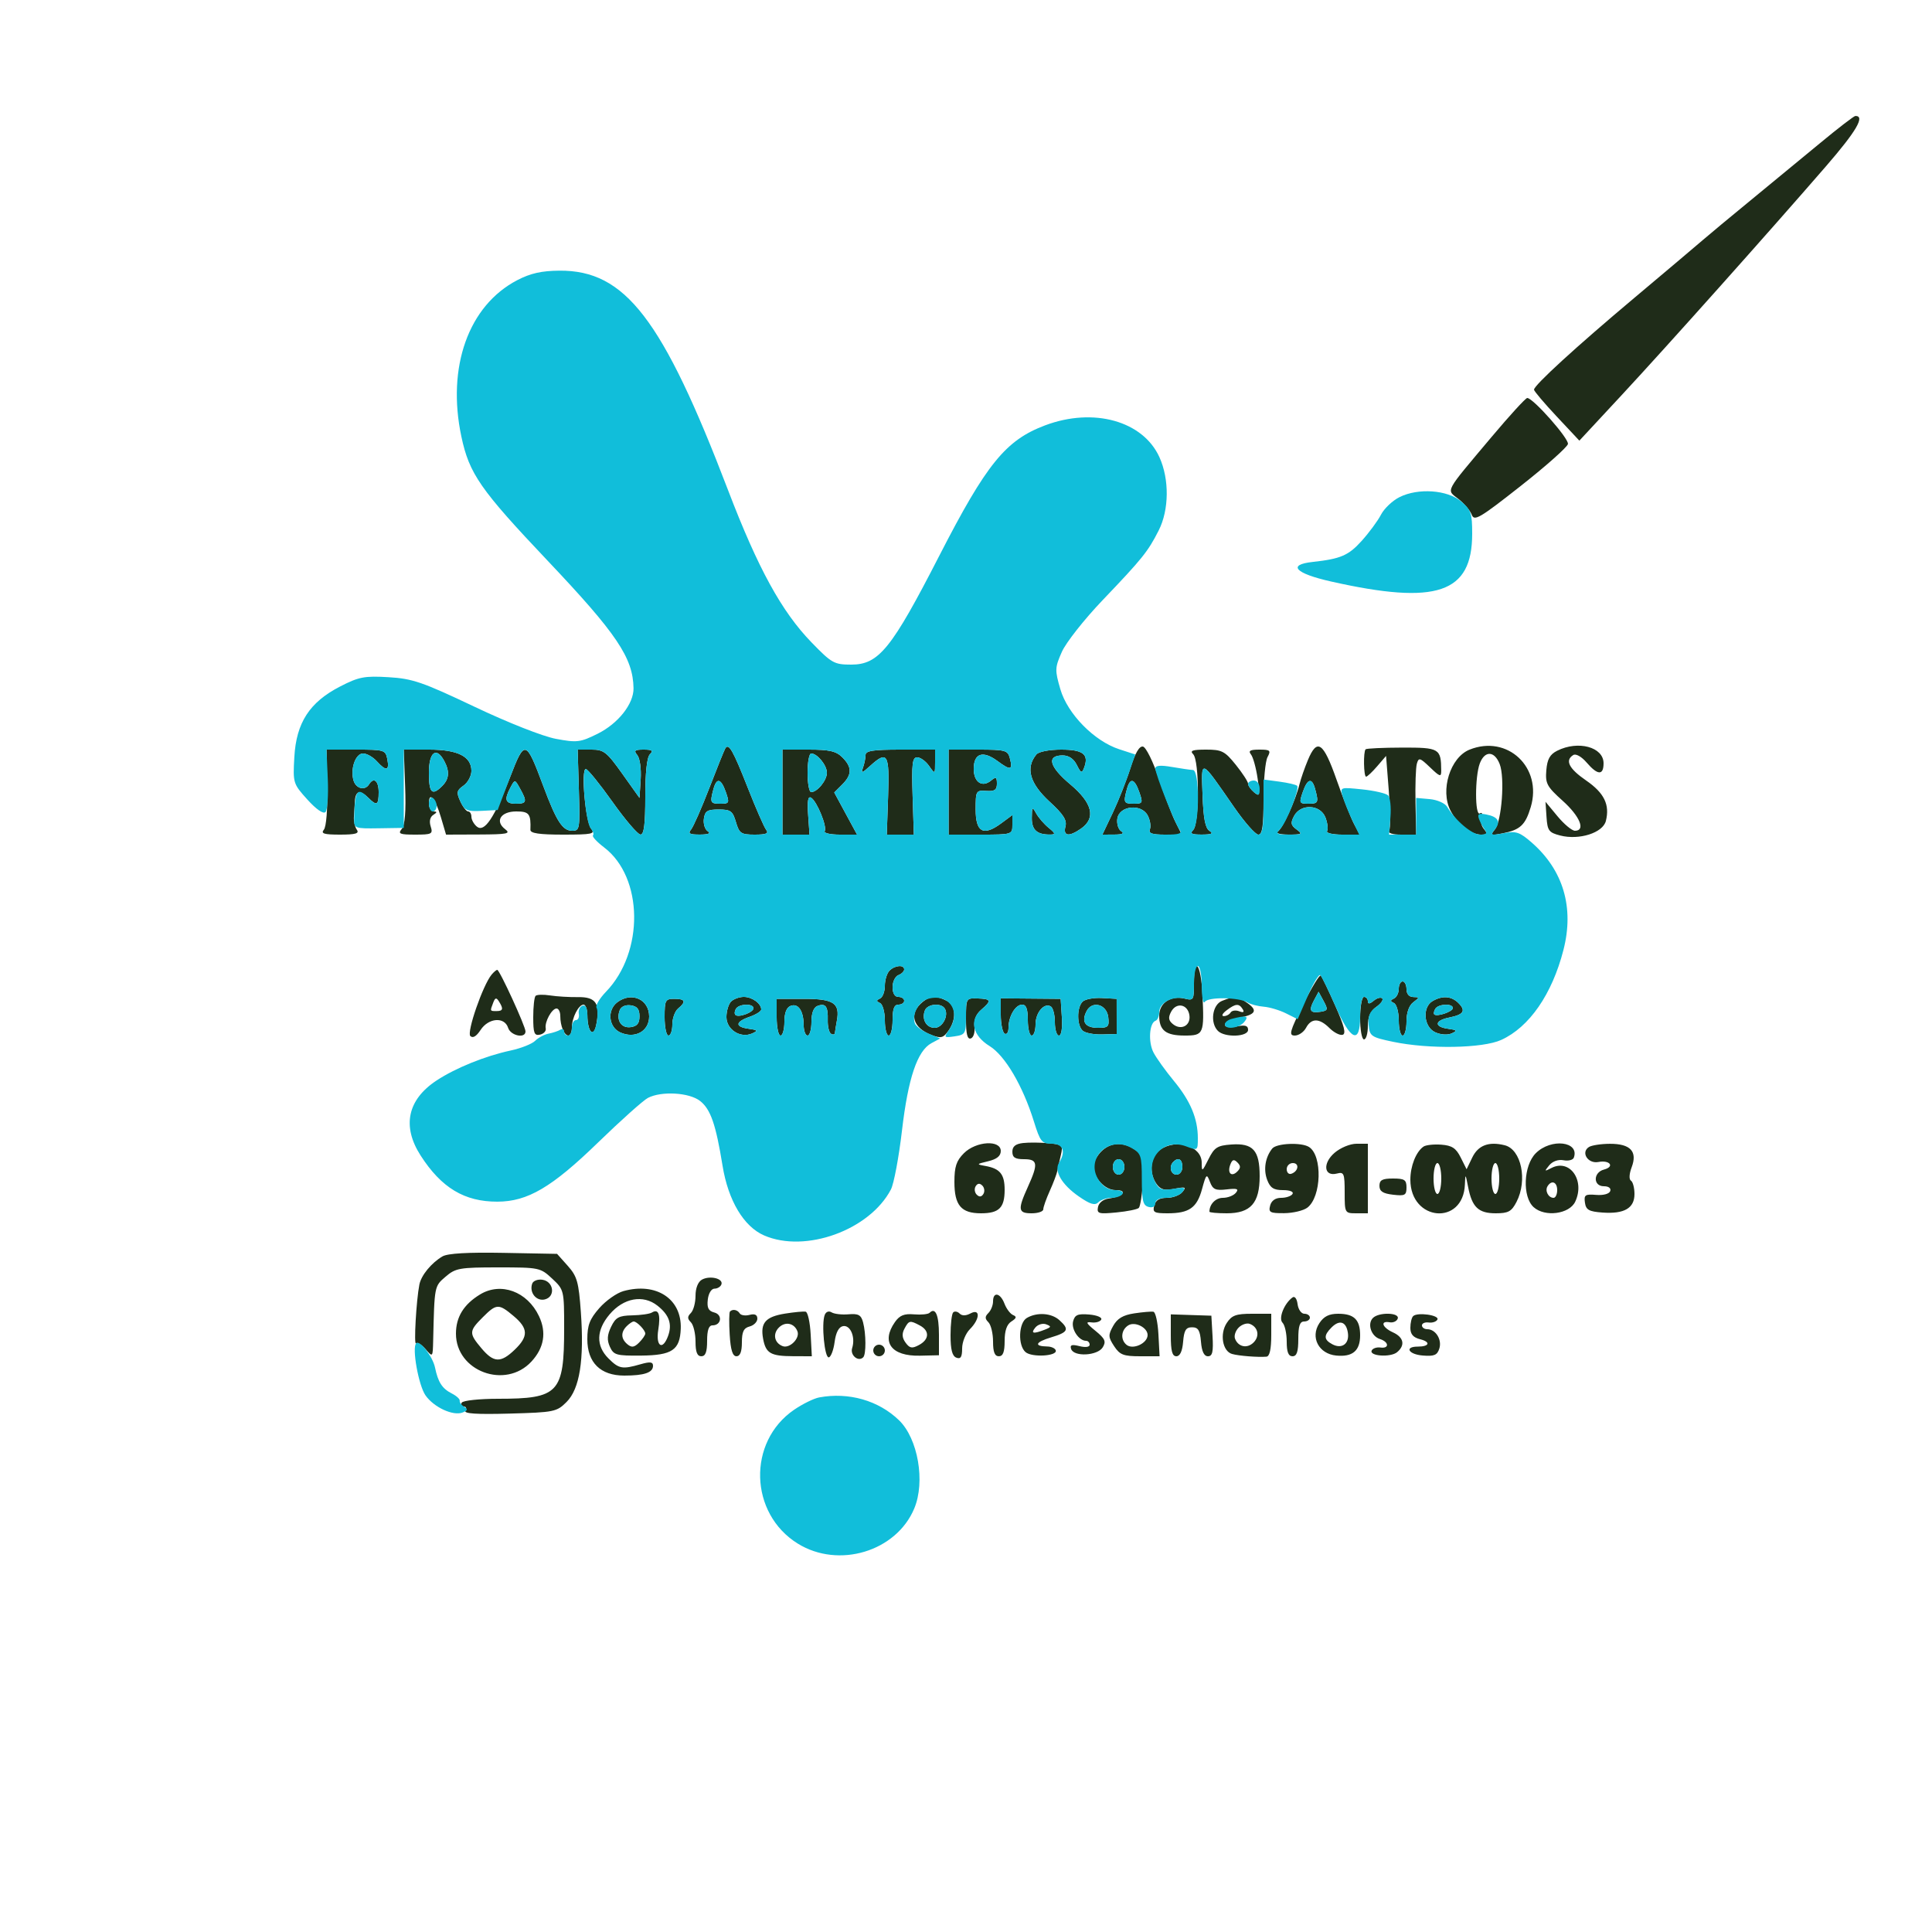 <svg xmlns="http://www.w3.org/2000/svg" width="500" height="500" viewBox="0 0 500 500" version="1.1"><path d="M 471 37.063 C 466.325 40.936, 458.273 47.569, 453.107 51.802 C 447.941 56.036, 442.316 60.711, 440.607 62.191 C 438.898 63.671, 430.975 70.361, 423 77.058 C 407.870 89.764, 397 99.710, 397 100.847 C 397 101.214, 399.641 104.332, 402.868 107.777 L 408.737 114.040 419.670 102.270 C 431.442 89.598, 457.868 60, 472.591 42.998 C 480.454 33.918, 482.756 29.971, 480.167 30.010 C 479.800 30.016, 475.675 33.189, 471 37.063 M 386 113.108 C 373.640 127.805, 374.264 126.633, 377.457 129.145 C 378.947 130.317, 380.491 132.153, 380.888 133.225 C 381.527 134.955, 382.957 134.113, 393.554 125.769 C 400.124 120.596, 405.625 115.707, 405.780 114.904 C 406.051 113.495, 396.765 103, 395.247 103 C 394.836 103, 390.675 107.549, 386 113.108 M 132.031 201.076 C 127.935 211.697, 125.354 215.539, 123.402 213.919 C 122.631 213.279, 122 212.135, 122 211.378 C 122 210.620, 121.622 210, 121.161 210 C 120.699 210, 119.782 208.817, 119.123 207.370 C 118.079 205.079, 118.187 204.558, 119.962 203.314 C 121.083 202.529, 122 200.813, 122 199.500 C 122 195.769, 118.472 194, 111.027 193.999 L 104.500 193.998 104.848 203.529 C 105.084 210.022, 104.806 213.529, 103.975 214.530 C 102.931 215.788, 103.432 216, 107.445 216 C 111.772 216, 112.083 215.835, 111.460 213.875 C 111.037 212.542, 111.292 211.430, 112.143 210.890 C 113.141 210.258, 113.170 210.027, 112.250 210.015 C 111.563 210.007, 111 209.073, 111 207.941 C 111 204.677, 112.650 206.563, 114.105 211.489 L 115.437 216 123.968 215.968 C 131.319 215.941, 132.255 215.751, 130.733 214.595 C 128.009 212.529, 129.591 210, 133.607 210 C 136.950 210, 137.422 210.613, 137.269 214.750 C 137.235 215.656, 139.566 216, 145.734 216 C 153.222 216, 154.094 215.818, 152.988 214.485 C 151.524 212.722, 150.305 198.987, 151.616 199.027 C 152.102 199.043, 155.200 202.860, 158.500 207.510 C 161.800 212.161, 165.063 215.974, 165.750 215.983 C 166.666 215.995, 167 213.382, 167 206.200 C 167 199.911, 167.430 195.970, 168.200 195.200 C 169.133 194.267, 168.773 194, 166.578 194 C 164.251 194, 163.962 194.250, 164.936 195.422 C 165.596 196.218, 165.980 198.971, 165.808 201.672 L 165.500 206.500 161.053 200.250 C 157.027 194.592, 156.270 194, 153.053 193.998 L 149.500 193.996 149.814 204.498 C 150.114 214.507, 150.033 215, 148.087 215 C 145.586 215, 144.026 212.585, 140.593 203.400 C 136.112 191.410, 135.792 191.323, 132.031 201.076 M 187.717 193.663 C 187.437 194.123, 185.571 198.747, 183.570 203.939 C 181.569 209.130, 179.442 213.967, 178.843 214.689 C 177.982 215.727, 178.458 215.997, 181.128 215.985 C 183.361 215.975, 184.048 215.683, 183.163 215.122 C 182.427 214.655, 181.977 213.200, 182.163 211.887 C 182.445 209.890, 183.072 209.500, 186 209.500 C 189.086 209.500, 189.613 209.885, 190.457 212.750 C 191.325 215.700, 191.775 216, 195.329 216 C 198.310 216, 199.014 215.702, 198.279 214.750 C 197.747 214.063, 195.631 209.225, 193.576 204 C 189.728 194.216, 188.596 192.217, 187.717 193.663 M 292.572 198.714 C 291.574 201.896, 289.528 207.088, 288.027 210.250 L 285.298 216 288.399 215.985 C 290.484 215.974, 291.062 215.692, 290.163 215.122 C 289.427 214.655, 288.977 213.200, 289.163 211.887 C 289.638 208.525, 295.338 207.895, 297.011 211.020 C 297.639 212.195, 297.908 213.796, 297.608 214.578 C 297.188 215.674, 298.069 216, 301.455 216 L 305.847 216 304.218 212.750 C 303.322 210.963, 301.379 205.900, 299.900 201.500 C 298.422 197.100, 296.577 193.371, 295.800 193.214 C 294.863 193.024, 293.777 194.874, 292.572 198.714 M 338.484 196.692 C 337.636 198.722, 336.659 201.535, 336.313 202.942 C 335.275 207.167, 331.956 214.408, 330.687 215.215 C 330.034 215.630, 331.274 215.976, 333.441 215.985 C 336.963 215.998, 337.189 215.859, 335.565 214.671 C 334.058 213.569, 333.946 212.970, 334.909 211.171 C 336.649 207.920, 341.737 208.178, 343.032 211.584 C 343.572 213.005, 343.760 214.580, 343.448 215.084 C 343.137 215.588, 344.913 216, 347.394 216 L 351.907 216 350.435 213.250 C 349.625 211.738, 347.578 206.563, 345.887 201.750 C 342.475 192.045, 340.881 190.956, 338.484 196.692 M 353.422 193.917 C 352.795 194.535, 352.910 201, 353.548 201 C 353.849 201, 355.135 199.792, 356.405 198.316 L 358.713 195.632 359.430 204.793 C 359.824 209.831, 359.862 214.414, 359.514 214.977 C 359.126 215.606, 360.349 216, 362.691 216 L 366.500 216.001 366.331 207.750 C 366.238 203.213, 366.394 198.670, 366.678 197.656 C 367.146 195.986, 367.469 196.075, 370.097 198.593 C 372.674 201.062, 372.998 201.157, 372.986 199.437 C 372.946 193.700, 372.525 193.452, 362.865 193.477 C 357.903 193.490, 353.654 193.688, 353.422 193.917 M 380.308 194.010 C 375.319 196.019, 372.667 204.522, 375.389 209.785 C 377.239 213.363, 380.615 216, 383.345 216 C 384.913 216, 385.029 215.740, 384.011 214.513 C 383.332 213.695, 383.046 212.321, 383.377 211.461 C 383.722 210.561, 383.557 210.156, 382.989 210.507 C 381.690 211.309, 381.680 200.973, 382.975 197.565 C 384.253 194.204, 386.775 194.295, 388.120 197.750 C 389.486 201.260, 388.652 212.505, 386.864 214.678 C 385.627 216.183, 385.817 216.274, 388.905 215.663 C 393.426 214.767, 394.766 213.514, 396.154 208.881 C 399.232 198.608, 390.121 190.057, 380.308 194.010 M 403 194.288 C 401.107 195.240, 400.424 196.470, 400.185 199.351 C 399.902 202.772, 400.331 203.570, 404.435 207.258 C 408.887 211.259, 410.415 215, 407.597 215 C 406.825 215, 404.794 213.313, 403.084 211.250 L 399.974 207.500 400.237 211.442 C 400.473 214.973, 400.841 215.472, 403.769 216.226 C 408.689 217.492, 414.826 215.541, 415.598 212.464 C 416.654 208.257, 415.169 205.213, 410.492 201.994 C 406.025 198.921, 404.941 196.773, 407.164 195.399 C 407.833 194.985, 409.300 195.810, 410.616 197.340 C 413.473 200.662, 415 200.730, 415 197.535 C 415 193.333, 408.430 191.555, 403 194.288 M 84.692 203.717 C 84.804 209.411, 84.443 213.966, 83.820 214.717 C 82.977 215.733, 83.847 216, 88 216 C 92.001 216, 93.035 215.704, 92.360 214.750 C 91.873 214.063, 91.526 212.600, 91.589 211.500 C 91.652 210.400, 91.771 208.488, 91.852 207.250 C 92.024 204.638, 93.235 204.378, 95.357 206.500 C 97.514 208.657, 98 208.381, 98 205 C 98 202.054, 96.718 201.029, 95.500 203 C 94.476 204.657, 92.175 204.127, 91.527 202.085 C 90.581 199.105, 91.987 195, 93.953 195 C 94.909 195, 96.505 195.900, 97.500 197 C 99.928 199.682, 100.822 199.519, 100.245 196.500 C 99.785 194.093, 99.481 194, 92.133 193.999 L 84.500 193.998 84.692 203.717 M 202.500 205 L 202.500 216 206 216.001 L 209.500 216.001 209.145 210.877 C 208.896 207.276, 209.123 205.958, 209.910 206.445 C 211.432 207.385, 214.121 213.995, 213.434 215.106 C 213.131 215.598, 214.890 216, 217.345 216 L 221.808 216 218.855 210.549 L 215.903 205.097 217.951 203.049 C 220.530 200.470, 220.543 198.543, 218 196 C 216.395 194.395, 214.667 194, 209.250 194 L 202.500 194 202.500 205 M 224 195.418 C 224 196.198, 223.703 197.661, 223.340 198.668 C 222.782 200.216, 223.063 200.151, 225.154 198.250 C 229.674 194.141, 230.220 195.044, 229.844 206.001 L 229.500 216.002 233 216.003 L 236.500 216.004 236.184 206.002 C 235.918 197.610, 236.110 196, 237.377 196 C 238.207 196, 239.587 197, 240.443 198.223 C 241.990 200.431, 242 200.424, 242 197.223 L 242 194 233 194 C 225.897 194, 224 194.299, 224 195.418 M 245.500 205 L 245.500 216 253.750 216 C 261.909 216, 262 215.972, 262 213.470 L 262 210.940 259.123 213.067 C 254.495 216.489, 252.500 215.411, 252.500 209.486 C 252.500 204.668, 252.593 204.506, 255.250 204.688 C 257.421 204.837, 258 204.443, 258 202.816 C 258 201.105, 257.747 200.965, 256.513 201.989 C 254.203 203.906, 252 202.446, 252 199 C 252 194.940, 254.363 194.153, 258.151 196.953 C 261.567 199.479, 262.163 199.340, 261.344 196.206 C 260.812 194.174, 260.164 194, 253.133 194 L 245.500 194 245.500 205 M 268.217 195.250 C 265.355 198.733, 266.477 202.737, 271.649 207.485 C 275.192 210.739, 276.166 212.258, 275.742 213.877 C 275.078 216.418, 276.644 216.638, 279.777 214.443 C 283.691 211.702, 282.730 207.797, 276.952 202.960 C 271.550 198.437, 270.775 195.500, 274.984 195.500 C 276.596 195.500, 277.863 196.347, 278.670 197.964 C 279.728 200.088, 279.989 200.192, 280.556 198.714 C 281.889 195.241, 280.335 194, 274.654 194 C 271.541 194, 268.809 194.531, 268.217 195.250 M 308.800 195.200 C 310.421 196.821, 310.421 213.179, 308.800 214.800 C 307.867 215.733, 308.367 215.997, 311.050 215.985 C 313.601 215.973, 314.112 215.724, 313.009 215.027 C 311.929 214.344, 311.436 211.803, 311.220 205.792 C 310.875 196.225, 310.511 196.086, 319.404 208.922 C 322.101 212.815, 324.913 216, 325.654 216 C 326.683 216, 327 213.866, 327 206.934 C 327 201.948, 327.466 196.998, 328.035 195.934 C 328.957 194.212, 328.725 194, 325.913 194 C 323.522 194, 322.997 194.304, 323.751 195.250 C 324.299 195.938, 325.070 198.727, 325.465 201.448 C 326.110 205.901, 326.023 206.264, 324.591 205.075 C 323.716 204.349, 323 203.334, 323 202.819 C 323 202.304, 321.575 200.109, 319.833 197.941 C 316.985 194.398, 316.207 194, 312.133 194 C 308.607 194, 307.867 194.267, 308.800 195.200 M 111 200 C 111 205.237, 111.810 206.047, 114.429 203.429 C 116.255 201.602, 116.417 199.647, 114.965 196.934 C 112.932 193.136, 111 194.630, 111 200 M 209 200 C 209 202.750, 209.418 205, 209.929 205 C 211.516 205, 214 201.949, 214 200 C 214 198.051, 211.516 195, 209.929 195 C 209.418 195, 209 197.250, 209 200 M 132.125 203.766 C 130.417 206.959, 130.755 208, 133.500 208 C 136.334 208, 136.477 207.488, 134.590 204.082 C 133.252 201.668, 133.248 201.667, 132.125 203.766 M 184.630 204.250 C 183.698 207.729, 183.829 208, 186.448 208 C 188.734 208, 188.827 207.801, 187.850 205 C 186.606 201.431, 185.458 201.163, 184.630 204.250 M 291.630 204.250 C 290.698 207.729, 290.829 208, 293.448 208 C 295.734 208, 295.827 207.801, 294.850 205 C 293.606 201.431, 292.458 201.163, 291.630 204.250 M 337.150 205 C 336.173 207.801, 336.266 208, 338.552 208 C 341.171 208, 341.302 207.729, 340.370 204.250 C 339.542 201.163, 338.394 201.431, 337.150 205 M 267.030 211.643 C 267 214.794, 268.362 216.024, 271.832 215.978 C 273.220 215.959, 273.145 215.666, 271.380 214.228 C 270.214 213.277, 268.766 211.600, 268.161 210.500 C 267.168 208.695, 267.058 208.806, 267.030 211.643 M 230.200 251.200 C 229.540 251.860, 229 253.623, 229 255.117 C 229 256.611, 228.438 258.096, 227.750 258.417 C 226.750 258.883, 226.750 259.117, 227.750 259.583 C 228.438 259.904, 229 261.928, 229 264.083 C 229 266.238, 229.450 268, 230 268 C 230.550 268, 231 266.200, 231 264 C 231 261.111, 231.417 260, 232.500 260 C 233.325 260, 234 259.550, 234 259 C 234 258.450, 233.325 258, 232.500 258 C 231.562 258, 231 257.052, 231 255.469 C 231 254.076, 231.675 252.678, 232.500 252.362 C 233.325 252.045, 234 251.384, 234 250.893 C 234 249.602, 231.604 249.796, 230.200 251.200 M 309 254.519 C 309 258.793, 308.870 259.005, 306.593 258.434 C 303.027 257.539, 300 259.559, 300 262.835 C 300 266.666, 301.701 268, 306.583 268 C 311.528 268, 311.690 267.623, 311.187 257.250 C 310.806 249.389, 309 247.133, 309 254.519 M 127.214 252.250 C 124.954 254.990, 120.744 267.144, 121.718 268.118 C 122.364 268.764, 123.278 268.225, 124.374 266.551 C 126.435 263.406, 130.575 263.086, 131.500 266 C 132.151 268.051, 136 268.851, 136 266.934 C 136 265.610, 129.295 251, 128.688 251 C 128.444 251, 127.781 251.563, 127.214 252.250 M 337.257 259.965 C 333.759 266.981, 333.485 268, 335.090 268 C 336.102 268, 337.411 267.100, 338 266 C 339.371 263.438, 341.459 263.459, 344.061 266.061 C 345.195 267.195, 346.717 267.983, 347.443 267.811 C 348.416 267.582, 347.923 265.601, 345.565 260.267 C 343.806 256.289, 342.119 252.785, 341.815 252.482 C 341.512 252.178, 339.461 255.546, 337.257 259.965 M 362 255.917 C 362 256.971, 361.438 258.096, 360.750 258.417 C 359.750 258.883, 359.750 259.117, 360.750 259.583 C 361.438 259.904, 362 261.928, 362 264.083 C 362 266.238, 362.450 268, 363 268 C 363.550 268, 364 266.362, 364 264.360 C 364 262.067, 364.647 260.229, 365.750 259.392 C 367.417 258.127, 367.417 258.062, 365.750 258.032 C 364.677 258.012, 364 257.226, 364 256 C 364 254.900, 363.550 254, 363 254 C 362.450 254, 362 254.862, 362 255.917 M 138.606 257.728 C 138.273 258.061, 138 260.541, 138 263.240 C 138 267.392, 138.269 268.088, 139.750 267.764 C 140.713 267.553, 141.381 266.827, 141.236 266.150 C 140.890 264.529, 142.807 261, 144.035 261 C 144.566 261, 145 261.863, 145 262.918 C 145 265.531, 146.024 268, 147.107 268 C 147.598 268, 148 267.070, 148 265.934 C 148 263.389, 149.733 260, 151.035 260 C 151.566 260, 152.007 261.238, 152.015 262.750 C 152.039 267.049, 153.602 268.741, 154.304 265.229 C 155.401 259.746, 154.255 257.986, 149.632 258.053 C 147.360 258.086, 144.085 257.890, 142.356 257.617 C 140.626 257.345, 138.939 257.394, 138.606 257.728 M 340.044 258.918 C 338.629 261.562, 339.076 262.285, 341.844 261.831 C 343.656 261.534, 343.728 261.255, 342.555 259.082 L 341.250 256.664 340.044 258.918 M 127.639 259.498 C 126.792 261.705, 126.777 261.667, 128.500 261.667 C 130.198 261.667, 130.342 261.088, 129.124 259.166 C 128.449 258.102, 128.149 258.169, 127.639 259.498 M 159.750 259.392 C 157.076 261.422, 157.499 265.815, 160.500 267.182 C 164.323 268.924, 168 266.902, 168 263.057 C 168 258.607, 163.448 256.585, 159.750 259.392 M 172 263.250 C 172 265.863, 172.450 268, 173 268 C 173.550 268, 174 266.705, 174 265.122 C 174 263.540, 174.675 261.685, 175.500 261 C 177.647 259.218, 177.360 258.500, 174.500 258.500 C 172.184 258.500, 172 258.850, 172 263.250 M 189.200 259.200 C 188.540 259.860, 188 261.670, 188 263.221 C 188 266.486, 191.675 268.805, 194.686 267.441 C 196.227 266.743, 196.087 266.563, 193.750 266.243 C 190.151 265.751, 190.256 264.455, 194 263.150 C 195.650 262.575, 197 261.721, 197 261.252 C 197 259.708, 194.637 258, 192.500 258 C 191.345 258, 189.860 258.540, 189.200 259.200 M 201 263.250 C 201 265.863, 201.450 268, 202 268 C 202.550 268, 203 266.411, 203 264.469 C 203 262.153, 203.551 260.726, 204.601 260.323 C 206.570 259.567, 207.964 261.597, 207.985 265.250 C 207.993 266.762, 208.450 268, 209 268 C 209.550 268, 210 266.411, 210 264.469 C 210 262.208, 210.555 260.724, 211.543 260.345 C 213.653 259.536, 214.320 260.439, 214.220 263.969 C 214.173 265.617, 214.554 267.225, 215.067 267.542 C 215.580 267.859, 216.033 267.754, 216.074 267.309 C 216.115 266.864, 216.343 265.452, 216.580 264.171 C 217.425 259.612, 215.757 258.500, 208.070 258.500 L 201 258.500 201 263.250 M 238.831 259.250 C 235.108 262.249, 236.152 266.039, 241.219 267.918 C 243.530 268.776, 244.167 268.599, 245.469 266.741 C 247.570 263.741, 247.389 260.279, 245.066 259.035 C 242.509 257.667, 240.719 257.729, 238.831 259.250 M 250 263.727 C 250 267.636, 250.352 269.048, 251.250 268.746 C 251.944 268.513, 252.360 267.162, 252.185 265.709 C 251.980 264.015, 252.597 262.469, 253.935 261.324 C 256.688 258.966, 256.545 258.520, 252.998 258.394 C 250.022 258.288, 250 258.327, 250 263.727 M 259 262.623 C 259 264.965, 259.450 267.160, 260 267.500 C 260.550 267.840, 261 267.162, 261 265.993 C 261 263.032, 262.789 260, 264.535 260 C 265.577 260, 266 261.154, 266 264 C 266 266.200, 266.450 268, 267 268 C 267.550 268, 268 266.705, 268 265.122 C 268 262.043, 270.239 259.412, 271.956 260.473 C 272.530 260.828, 273 262.666, 273 264.559 C 273 266.452, 273.475 268, 274.055 268 C 274.689 268, 274.988 266.107, 274.805 263.250 L 274.500 258.500 266.750 258.432 L 259 258.363 259 262.623 M 280.165 259.235 C 278.623 260.777, 278.676 265.487, 280.250 266.788 C 280.938 267.356, 283.188 267.772, 285.250 267.712 L 289 267.604 288.995 263.052 L 288.990 258.500 285.160 258.285 C 283.053 258.167, 280.805 258.595, 280.165 259.235 M 316.250 259.031 C 313.737 260.041, 313.106 264.706, 315.200 266.800 C 316.966 268.566, 323 268.353, 323 266.525 C 323 265.419, 322.249 265.200, 320 265.650 C 318.149 266.020, 317 265.837, 317 265.170 C 317 264.576, 318.580 263.794, 320.511 263.432 C 324.984 262.593, 325.607 261.539, 322.794 259.568 C 320.279 257.807, 319.463 257.740, 316.250 259.031 M 352 263.500 C 352 266.525, 352.450 269, 353 269 C 353.550 269, 354 267.451, 354 265.557 C 354 263.148, 354.658 261.653, 356.190 260.580 C 357.394 259.736, 358.080 258.747, 357.714 258.381 C 357.348 258.014, 356.362 258.284, 355.524 258.980 C 354.482 259.845, 354 259.890, 354 259.122 C 354 258.505, 353.550 258, 353 258 C 352.450 258, 352 260.475, 352 263.500 M 370.750 259.080 C 368.018 260.671, 368.453 265.794, 371.436 267.153 C 372.849 267.797, 374.634 267.918, 375.686 267.441 C 377.227 266.743, 377.087 266.563, 374.750 266.243 C 371.095 265.743, 371.248 264.100, 375.021 263.346 C 378.812 262.588, 379.450 261.593, 377.438 259.581 C 375.634 257.777, 373.289 257.601, 370.750 259.080 M 160.389 261.430 C 159.393 264.025, 160.788 266.169, 163.246 265.820 C 164.898 265.585, 165.500 264.833, 165.500 263 C 165.500 261.167, 164.898 260.415, 163.246 260.180 C 161.893 259.988, 160.750 260.488, 160.389 261.430 M 190.459 261.067 C 190.096 261.653, 190.036 262.369, 190.325 262.658 C 191.110 263.443, 195 262.008, 195 260.933 C 195 259.645, 191.269 259.755, 190.459 261.067 M 239.362 261.500 C 238.478 263.802, 239.719 266, 241.901 266 C 243.931 266, 245.606 262.790, 244.506 261.009 C 243.554 259.469, 240.011 259.807, 239.362 261.500 M 281.203 261.689 C 279.784 264.445, 280.847 266, 284.150 266 C 286.814 266, 287.099 265.706, 286.816 263.250 C 286.432 259.905, 282.662 258.857, 281.203 261.689 M 303.088 261.835 C 302.298 263.311, 302.401 264.088, 303.508 265.007 C 305.637 266.774, 308.202 265.440, 307.820 262.765 C 307.409 259.881, 304.446 259.298, 303.088 261.835 M 317.441 261.468 C 316.374 262.276, 316.036 262.951, 316.691 262.968 C 317.346 262.986, 318.148 262.570, 318.473 262.044 C 318.798 261.518, 319.798 261.369, 320.696 261.714 C 321.787 262.132, 322.088 261.952, 321.605 261.170 C 320.654 259.632, 319.787 259.694, 317.441 261.468 M 371.459 261.067 C 371.096 261.653, 370.977 262.310, 371.194 262.527 C 371.880 263.214, 376 261.805, 376 260.883 C 376 259.632, 372.252 259.783, 371.459 261.067 M 264.750 295.816 C 262.807 296.040, 262 296.700, 262 298.066 C 262 299.548, 262.701 300, 265 300 C 268.579 300, 268.743 301.144, 266.022 307.141 C 263.335 313.063, 263.468 314, 267 314 C 268.650 314, 270 313.536, 270 312.968 C 270 312.400, 270.754 310.263, 271.675 308.218 C 272.597 306.173, 273.483 303.825, 273.645 303 C 273.806 302.175, 274.220 300.314, 274.564 298.864 C 275.148 296.404, 274.933 296.204, 271.345 295.864 C 269.230 295.664, 266.262 295.642, 264.750 295.816 M 249.455 298.455 C 247.506 300.403, 247 301.935, 247 305.883 C 247 311.938, 248.746 314, 253.871 314 C 258.561 314, 260 312.573, 260 307.922 C 260 303.895, 258.810 302.425, 255 301.747 C 252.637 301.327, 252.678 301.260, 255.750 300.526 C 257.985 299.992, 259 299.164, 259 297.875 C 259 294.932, 252.587 295.322, 249.455 298.455 M 285 298 C 283.900 299.100, 283 300.800, 283 301.777 C 283 304.836, 285.927 308, 288.757 308 C 291.974 308, 290.619 309.680, 287.010 310.165 C 285.529 310.364, 284.375 311.265, 284.161 312.387 C 283.836 314.086, 284.309 314.225, 288.922 313.781 C 291.739 313.511, 294.351 312.982, 294.727 312.606 C 295.103 312.231, 295.591 309.075, 295.813 305.594 C 296.178 299.863, 295.996 299.110, 293.886 297.632 C 290.752 295.438, 287.425 295.575, 285 298 M 300.223 297.557 C 297.682 299.336, 297.263 303.610, 299.350 306.464 C 300.394 307.892, 301.441 308.162, 303.972 307.656 C 306.803 307.089, 307.076 307.203, 305.999 308.501 C 305.315 309.325, 303.513 310, 301.994 310 C 300.074 310, 299.074 310.609, 298.710 312 C 298.252 313.752, 298.680 314, 302.159 314 C 307.757 314, 309.761 312.593, 311.086 307.733 C 312.160 303.795, 312.302 303.664, 313.128 305.858 C 313.873 307.837, 314.571 308.152, 317.459 307.815 C 320.189 307.496, 320.680 307.681, 319.829 308.707 C 319.238 309.418, 317.733 310, 316.485 310 C 314.607 310, 313 311.651, 313 313.582 C 313 313.812, 315.007 314, 317.461 314 C 323.672 314, 326 311.378, 326 304.383 C 326 297.691, 324.283 295.785, 318.627 296.199 C 315.037 296.461, 314.272 296.956, 312.752 300 C 311.104 303.297, 311.003 303.350, 311.002 300.911 C 310.999 296.589, 304.494 294.565, 300.223 297.557 M 329.245 297.250 C 327.440 299.506, 326.932 302.691, 327.950 305.368 C 328.732 307.425, 329.624 308, 332.034 308 C 333.835 308, 334.861 308.416, 334.500 309 C 334.160 309.550, 332.836 310, 331.558 310 C 330.074 310, 329.044 310.724, 328.710 312 C 328.248 313.766, 328.673 313.996, 332.344 313.968 C 334.630 313.951, 337.327 313.310, 338.338 312.543 C 342.003 309.766, 342.296 299.075, 338.768 296.836 C 336.791 295.581, 330.356 295.861, 329.245 297.250 M 345.388 298.342 C 342.222 301.066, 342.632 304.591, 346.012 303.707 C 347.815 303.236, 348 303.691, 348 308.594 C 348 313.934, 348.037 314, 351 314 L 354 314 354 305 L 354 296 351.056 296 C 349.410 296, 346.911 297.033, 345.388 298.342 M 368.400 296.739 C 366.465 298.077, 365 301.766, 365 305.299 C 365 316.094, 378.706 317.286, 379.115 306.527 C 379.224 303.658, 379.267 303.692, 379.949 307.198 C 380.967 312.430, 382.616 314, 387.097 314 C 390.351 314, 391.185 313.542, 392.474 311.050 C 395.370 305.450, 393.712 297.468, 389.430 296.393 C 385.303 295.357, 382.553 296.391, 381.026 299.552 L 379.552 302.603 378.026 299.552 C 376.816 297.133, 375.774 296.446, 373 296.239 C 371.075 296.095, 369.005 296.320, 368.400 296.739 M 397.455 298.455 C 394.263 301.646, 393.943 309.734, 396.902 312.411 C 399.812 315.045, 406.149 314.214, 407.664 311 C 410.266 305.478, 406.250 299.799, 401.500 302.282 C 399.680 303.233, 399.629 303.171, 400.939 301.583 C 401.805 300.534, 403.279 300.011, 404.639 300.271 C 405.882 300.509, 407.081 300.208, 407.303 299.602 C 408.846 295.381, 401.396 294.513, 397.455 298.455 M 411.216 296.845 C 409.039 298.227, 410.944 301.244, 413.665 300.724 C 416.651 300.153, 417.957 301.937, 415.101 302.684 C 412.287 303.420, 412.273 307, 415.083 307 C 416.319 307, 416.987 307.509, 416.725 308.250 C 416.466 308.981, 414.948 309.391, 413.070 309.237 C 410.244 309.005, 409.896 309.246, 410.179 311.237 C 410.446 313.119, 411.210 313.551, 414.712 313.806 C 420.352 314.215, 423 312.687, 423 309.024 C 423 307.426, 422.590 305.865, 422.088 305.555 C 421.553 305.224, 421.631 303.788, 422.277 302.076 C 423.819 297.992, 421.958 295.996, 416.628 296.015 C 414.357 296.024, 411.922 296.397, 411.216 296.845 M 288 302 C 288 303.111, 288.667 304, 289.500 304 C 290.333 304, 291 303.111, 291 302 C 291 300.889, 290.333 300, 289.500 300 C 288.667 300, 288 300.889, 288 302 M 303.667 300.667 C 302.449 301.885, 302.978 304, 304.500 304 C 305.333 304, 306 303.111, 306 302 C 306 300.008, 304.934 299.399, 303.667 300.667 M 318.409 301.376 C 317.562 303.584, 318.689 304.711, 320.217 303.183 C 321.119 302.281, 321.122 301.722, 320.233 300.833 C 319.343 299.943, 318.909 300.072, 318.409 301.376 M 333 302.583 C 333 303.454, 333.534 303.989, 334.188 303.771 C 336.042 303.153, 336.349 301, 334.583 301 C 333.712 301, 333 301.712, 333 302.583 M 371 305 C 371 307.200, 371.450 309, 372 309 C 372.550 309, 373 307.200, 373 305 C 373 302.800, 372.550 301, 372 301 C 371.450 301, 371 302.800, 371 305 M 386 305 C 386 307.200, 386.450 309, 387 309 C 387.550 309, 388 307.200, 388 305 C 388 302.800, 387.550 301, 387 301 C 386.450 301, 386 302.800, 386 305 M 357 306.891 C 357 308.307, 357.878 308.884, 360.500 309.190 C 363.604 309.552, 364 309.338, 364 307.299 C 364 305.338, 363.485 305, 360.500 305 C 357.734 305, 357 305.397, 357 306.891 M 252.500 307 C 252.101 307.646, 252.224 308.624, 252.774 309.174 C 253.441 309.841, 254.016 309.783, 254.500 309 C 254.899 308.354, 254.776 307.376, 254.226 306.826 C 253.559 306.159, 252.984 306.217, 252.500 307 M 400.500 307 C 399.771 308.180, 400.717 310, 402.059 310 C 402.577 310, 403 309.100, 403 308 C 403 305.891, 401.545 305.309, 400.500 307 M 114.500 325.160 C 111.622 326.858, 109.010 330.045, 108.537 332.434 C 107.729 336.516, 107.062 348.271, 107.673 347.661 C 108.016 347.317, 109.130 347.997, 110.148 349.171 C 111.995 351.300, 112 351.293, 112.104 346.903 C 112.439 332.735, 112.405 332.909, 115.312 330.408 C 117.897 328.184, 118.942 328, 128.950 328 C 139.530 328, 139.862 328.069, 142.894 330.901 C 145.966 333.771, 146 333.911, 146 343.752 C 146 360.516, 144.610 362, 128.910 362 C 124.074 362, 119.840 362.450, 119.500 363 C 119.160 363.550, 119.385 364, 120 364 C 120.615 364, 120.816 364.489, 120.447 365.086 C 119.973 365.852, 123.344 366.073, 131.868 365.836 C 143.441 365.514, 144.075 365.385, 146.638 362.819 C 150.024 359.430, 151.212 351.949, 150.327 339.592 C 149.766 331.758, 149.356 330.311, 146.929 327.592 L 144.169 324.500 130.335 324.240 C 121.062 324.066, 115.840 324.369, 114.500 325.160 M 181.642 331.180 C 180.645 331.739, 180 333.375, 180 335.350 C 180 337.137, 179.460 339.140, 178.800 339.800 C 177.867 340.733, 177.867 341.267, 178.800 342.200 C 179.460 342.860, 180 345.110, 180 347.200 C 180 349.911, 180.430 351, 181.500 351 C 182.583 351, 183 349.889, 183 347 C 183 344.248, 183.434 343, 184.393 343 C 186.693 343, 187.076 340.253, 184.857 339.673 C 183.337 339.275, 182.931 338.466, 183.176 336.324 C 183.362 334.707, 184.105 333.500, 184.917 333.500 C 185.696 333.500, 186.502 332.995, 186.708 332.377 C 187.211 330.866, 183.690 330.034, 181.642 331.180 M 137.737 332.194 C 136.911 334.504, 138.816 336.861, 141.039 336.279 C 143.829 335.550, 143.297 331.614, 140.352 331.194 C 139.171 331.025, 137.994 331.475, 137.737 332.194 M 124.237 335.002 C 120.011 337.572, 118 340.843, 118 345.146 C 118 354.898, 130.795 359.640, 137.523 352.381 C 140.816 348.828, 141.483 344.819, 139.483 340.605 C 136.457 334.229, 129.633 331.721, 124.237 335.002 M 161.352 334.132 C 159.620 334.612, 156.807 336.594, 155.102 338.537 C 152.613 341.372, 152 342.961, 152 346.583 C 152 352.647, 155.405 356, 161.564 356 C 166.735 356, 169 355.227, 169 353.463 C 169 352.446, 168.249 352.355, 165.757 353.070 C 161.038 354.423, 160.173 354.264, 157.455 351.545 C 154.193 348.283, 154.297 344.256, 157.750 340.172 C 161.358 335.905, 166.421 334.970, 170.127 337.886 C 173.190 340.295, 174.027 342.695, 172.883 345.787 C 171.472 349.602, 169.674 348.439, 170.359 344.154 C 171.002 340.134, 170.434 338.614, 168.690 339.691 C 168.124 340.042, 165.832 340.367, 163.598 340.414 C 160.156 340.487, 159.327 340.937, 158.160 343.363 C 157.132 345.500, 157.052 346.819, 157.845 348.559 C 158.816 350.689, 159.514 350.886, 165.908 350.826 C 173.958 350.750, 175.971 349.385, 176.179 343.865 C 176.469 336.143, 169.828 331.784, 161.352 334.132 M 257 336.800 C 257 337.790, 256.460 339.140, 255.800 339.800 C 254.867 340.733, 254.867 341.267, 255.800 342.200 C 256.460 342.860, 257 345.110, 257 347.200 C 257 349.911, 257.430 351, 258.500 351 C 259.580 351, 260 349.894, 260 347.050 C 260 344.376, 260.566 342.741, 261.750 341.992 C 263.073 341.154, 263.179 340.750, 262.185 340.337 C 261.462 340.036, 260.461 338.712, 259.960 337.395 C 258.892 334.586, 257 334.205, 257 336.800 M 334.500 335.776 C 332.335 337.343, 330.809 341.209, 331.918 342.318 C 332.513 342.913, 333 345.110, 333 347.200 C 333 349.911, 333.430 351, 334.500 351 C 335.611 351, 336 349.833, 336 346.500 C 336 343.167, 336.389 342, 337.500 342 C 338.325 342, 339 341.550, 339 341 C 339 340.450, 338.355 340, 337.566 340 C 336.778 340, 335.990 338.887, 335.816 337.526 C 335.634 336.099, 335.077 335.359, 334.500 335.776 M 124.923 340.923 C 121.351 344.495, 121.328 345.048, 124.589 348.923 C 127.768 352.701, 129.574 352.783, 133.195 349.313 C 136.799 345.860, 136.735 343.796, 132.923 340.589 C 129.048 337.328, 128.495 337.351, 124.923 340.923 M 188.917 339.415 C 188.688 339.642, 188.654 342.342, 188.843 345.415 C 189.086 349.387, 189.591 351, 190.593 351 C 191.541 351, 192 349.829, 192 347.406 C 192 344.654, 192.468 343.690, 194 343.290 C 195.100 343.002, 196 342.092, 196 341.267 C 196 340.259, 195.344 339.938, 194.001 340.289 C 192.902 340.577, 191.750 340.404, 191.442 339.906 C 190.853 338.953, 189.621 338.714, 188.917 339.415 M 203.165 339.960 C 198.121 340.771, 196.735 342.355, 197.488 346.450 C 198.185 350.242, 199.432 350.966, 205.300 350.985 L 210.100 351 209.800 345.329 C 209.635 342.210, 209.050 339.569, 208.500 339.461 C 207.950 339.352, 205.549 339.577, 203.165 339.960 M 213.433 340.314 C 212.542 342.635, 213.406 351.520, 214.500 351.283 C 215.050 351.164, 215.725 349.368, 216 347.293 C 216.326 344.831, 217.079 343.409, 218.165 343.203 C 220.087 342.837, 221.434 346.059, 220.538 348.882 C 219.952 350.726, 222.130 352.537, 223.402 351.264 C 224.177 350.490, 224.148 345.153, 223.353 342.185 C 222.849 340.304, 222.145 339.920, 219.602 340.140 C 217.880 340.288, 215.912 340.064, 215.229 339.641 C 214.495 339.188, 213.759 339.463, 213.433 340.314 M 240.586 339.747 C 240.205 340.129, 238.389 340.311, 236.550 340.153 C 234.002 339.933, 232.827 340.408, 231.604 342.155 C 227.962 347.354, 230.678 351.016, 238.052 350.850 L 243 350.739 243 345.428 C 243 340.369, 242.095 338.239, 240.586 339.747 M 246.683 339.650 C 246.308 340.026, 246 342.685, 246 345.560 C 246 349.283, 246.431 350.952, 247.500 351.362 C 248.626 351.794, 249 351.197, 249 348.969 C 249 347.333, 249.898 345.102, 251 344 C 253.639 341.361, 253.745 338.531, 251.153 339.918 C 249.960 340.556, 248.963 340.563, 248.337 339.937 C 247.803 339.403, 247.059 339.274, 246.683 339.650 M 293.533 339.899 C 290.642 340.337, 289.166 341.215, 288.092 343.135 C 286.772 345.495, 286.797 346.042, 288.333 348.385 C 289.804 350.631, 290.755 351, 295.073 351 L 300.100 351 299.800 345.329 C 299.635 342.210, 299.050 339.577, 298.500 339.478 C 297.950 339.380, 295.715 339.569, 293.533 339.899 M 265.750 341.080 C 263.593 342.336, 263.383 348.243, 265.435 349.946 C 267.114 351.339, 273.623 350.967, 273.237 349.500 C 273.093 348.950, 272.104 348.486, 271.040 348.470 C 267.501 348.415, 267.939 347.335, 271.994 346.120 C 276.472 344.778, 276.824 344.056, 274.171 341.655 C 272.121 339.799, 268.387 339.544, 265.750 341.080 M 277.719 341.965 C 277.191 343.987, 279.197 347, 281.071 347 C 281.582 347, 282 347.459, 282 348.019 C 282 348.620, 280.921 348.767, 279.370 348.378 C 277.378 347.878, 276.852 348.055, 277.203 349.109 C 277.902 351.205, 284.047 350.885, 285.391 348.683 C 286.312 347.173, 285.992 346.451, 283.500 344.418 C 281.052 342.421, 280.868 342.019, 282.500 342.235 C 283.600 342.381, 284.725 342.050, 285 341.500 C 285.276 340.948, 283.877 340.364, 281.880 340.197 C 278.923 339.950, 278.162 340.273, 277.719 341.965 M 303 345.578 C 303 349.630, 303.364 351, 304.440 351 C 305.381 351, 305.987 349.703, 306.190 347.250 C 306.436 344.270, 306.911 343.500, 308.500 343.500 C 310.089 343.500, 310.564 344.270, 310.810 347.250 C 311.019 349.769, 311.611 351, 312.613 351 C 313.784 351, 314.040 349.872, 313.802 345.750 L 313.500 340.500 308.250 340.328 L 303 340.155 303 345.578 M 317.477 342.394 C 315.623 345.224, 316.389 349.694, 318.849 350.405 C 320.555 350.899, 325.555 351.292, 327.750 351.106 C 328.586 351.035, 329 349.177, 329 345.500 L 329 340 324.023 340 C 319.876 340, 318.784 340.399, 317.477 342.394 M 341.443 342.447 C 339.049 346.100, 341.289 350.382, 345.822 350.818 C 350.056 351.225, 352 349.576, 352 345.578 C 352 341.531, 350.442 340, 346.323 340 C 343.950 340, 342.604 340.675, 341.443 342.447 M 355.316 341.084 C 353.794 342.606, 354.850 345.818, 357.108 346.534 C 359.489 347.290, 359.603 349.058, 357.250 348.738 C 356.288 348.607, 355.275 348.950, 355 349.500 C 354.267 350.966, 359.873 351.350, 361.560 349.950 C 363.724 348.154, 363.298 346.093, 360.500 344.818 C 357.696 343.541, 357.112 341.754, 359.646 342.206 C 360.552 342.368, 361.489 341.938, 361.730 341.250 C 362.280 339.676, 356.863 339.537, 355.316 341.084 M 365.714 340.619 C 365.321 341.012, 365 342.375, 365 343.648 C 365 345.293, 365.736 346.146, 367.547 346.601 C 370.332 347.300, 369.941 348.500, 366.929 348.500 C 363.405 348.500, 364.476 350.498, 368.165 350.805 C 371.159 351.055, 371.952 350.725, 372.498 349.007 C 373.231 346.697, 371.550 344, 369.378 344 C 368.620 344, 368 343.555, 368 343.012 C 368 342.468, 368.788 342.131, 369.750 342.262 C 370.712 342.393, 371.725 342.050, 372 341.500 C 372.575 340.351, 366.793 339.541, 365.714 340.619 M 162.200 343.200 C 160.612 344.788, 160.683 346.492, 162.394 347.912 C 163.470 348.805, 164.154 348.703, 165.394 347.463 C 166.277 346.580, 167 345.529, 167 345.129 C 167 344.251, 164.842 342, 164 342 C 163.670 342, 162.860 342.540, 162.200 343.200 M 201.571 343.571 C 199.925 345.218, 200.399 347.556, 202.548 348.380 C 204.354 349.073, 207.073 346.354, 206.380 344.548 C 205.556 342.399, 203.218 341.925, 201.571 343.571 M 234.074 343.862 C 233.371 345.175, 233.458 346.244, 234.368 347.488 C 235.433 348.944, 236.038 349.050, 237.829 348.091 C 240.519 346.652, 240.625 344.405, 238.066 343.035 C 235.477 341.650, 235.230 341.701, 234.074 343.862 M 267.951 343.559 C 266.654 345.121, 267.408 345.287, 270.427 344.105 C 272.088 343.454, 272.133 343.265, 270.750 342.734 C 269.868 342.396, 268.608 342.767, 267.951 343.559 M 292.016 342.990 C 290.144 344.147, 289.901 346.673, 291.531 348.026 C 293.195 349.407, 297 347.650, 297 345.500 C 297 343.570, 293.737 341.927, 292.016 342.990 M 320.571 343.571 C 319.754 344.389, 319.326 345.685, 319.620 346.452 C 320.444 348.601, 322.782 349.075, 324.429 347.429 C 326.075 345.782, 325.601 343.444, 323.452 342.620 C 322.685 342.326, 321.389 342.754, 320.571 343.571 M 344.616 343.527 C 342.529 345.614, 342.575 346.702, 344.804 347.895 C 347.261 349.210, 349.247 347.767, 348.837 344.965 C 348.409 342.036, 346.692 341.451, 344.616 343.527 M 226 349.500 C 226 350.325, 226.675 351, 227.500 351 C 228.325 351, 229 350.325, 229 349.500 C 229 348.675, 228.325 348, 227.500 348 C 226.675 348, 226 348.675, 226 349.500" stroke="none" fill="#1f2c19" fill-rule="evenodd"/><path d="M 133.859 72.510 C 121.257 79.074, 115.579 94.971, 119.402 112.984 C 121.444 122.609, 124.281 126.692, 141.715 145.098 C 159.624 164.007, 163.823 170.239, 163.956 178.102 C 164.024 182.145, 159.994 187.254, 154.643 189.907 C 150.171 192.124, 149.325 192.228, 143.893 191.217 C 140.495 190.585, 131.548 187.059, 122.782 182.896 C 109.309 176.499, 106.761 175.624, 100.533 175.256 C 94.314 174.889, 92.864 175.168, 88.006 177.671 C 80.109 181.738, 76.677 187.033, 76.174 195.923 C 75.795 202.641, 75.853 202.832, 79.550 206.924 C 81.861 209.481, 83.670 210.730, 84.239 210.161 C 84.749 209.651, 85.016 205.805, 84.833 201.615 L 84.500 193.995 92.133 193.998 C 99.481 194, 99.785 194.094, 100.245 196.500 C 100.822 199.519, 99.928 199.682, 97.500 197 C 96.505 195.900, 94.909 195, 93.953 195 C 91.987 195, 90.581 199.105, 91.527 202.085 C 92.175 204.127, 94.476 204.657, 95.500 203 C 96.718 201.029, 98 202.054, 98 205 C 98 208.381, 97.514 208.657, 95.357 206.500 C 92.415 203.558, 91.838 204.411, 91.655 211.980 C 91.597 214.379, 91.804 214.456, 98.048 214.360 L 104.500 214.260 104.500 204.129 L 104.500 193.997 111.027 193.999 C 118.472 194, 122 195.769, 122 199.500 C 122 200.813, 121.083 202.529, 119.962 203.314 C 118.177 204.564, 118.075 205.072, 119.140 207.407 C 120.205 209.746, 120.873 210.047, 124.574 209.855 L 128.794 209.637 132.025 201.133 C 135.768 191.279, 136.096 191.366, 140.593 203.400 C 144.026 212.585, 145.586 215, 148.087 215 C 150.033 215, 150.114 214.507, 149.814 204.498 L 149.500 193.996 153.053 193.998 C 156.270 194, 157.027 194.592, 161.053 200.250 L 165.500 206.500 165.808 201.672 C 165.980 198.971, 165.596 196.218, 164.936 195.422 C 163.962 194.250, 164.251 194, 166.578 194 C 168.773 194, 169.133 194.267, 168.200 195.200 C 167.430 195.970, 167 199.911, 167 206.200 C 167 213.382, 166.666 215.995, 165.750 215.983 C 165.063 215.974, 161.800 212.161, 158.500 207.510 C 155.200 202.860, 152.102 199.043, 151.616 199.027 C 150.375 198.989, 151.485 212.675, 152.857 214.327 C 153.476 215.074, 153.749 215.917, 153.464 216.203 C 153.179 216.488, 154.487 217.897, 156.370 219.333 C 166.504 227.062, 166.742 246.403, 156.831 256.664 C 155.150 258.404, 154.049 260.270, 154.383 260.811 C 154.718 261.352, 154.705 263.227, 154.354 264.978 C 153.604 268.728, 152.040 267.182, 152.015 262.667 C 152.005 260.838, 151.557 259.988, 150.750 260.270 C 150.063 260.511, 149.632 261.448, 149.794 262.354 C 149.955 263.259, 149.618 264, 149.044 264 C 148.470 264, 148 264.900, 148 266 C 148 267.100, 147.550 268, 147 268 C 146.450 268, 146 267.523, 146 266.941 C 146 266.359, 145.552 266.159, 145.004 266.498 C 144.456 266.836, 143.098 267.289, 141.986 267.503 C 140.875 267.717, 139.305 268.552, 138.497 269.360 C 137.690 270.167, 134.836 271.298, 132.155 271.873 C 125.548 273.290, 117.848 276.411, 112.936 279.661 C 105.443 284.619, 103.998 291.495, 108.859 299.054 C 114.237 307.417, 120.212 311.008, 128.718 310.990 C 136.549 310.974, 142.805 307.296, 154.794 295.661 C 160.682 289.947, 166.483 284.760, 167.684 284.136 C 171.188 282.314, 178.399 282.739, 181.186 284.932 C 183.907 287.072, 185.257 290.964, 186.993 301.677 C 188.456 310.703, 192.474 317.440, 197.764 319.734 C 208.451 324.370, 225.059 318.348, 230.565 307.840 C 231.331 306.377, 232.621 299.515, 233.431 292.592 C 235.023 278.994, 237.410 271.922, 241.068 269.963 L 243.325 268.756 240.312 267.489 C 238.655 266.792, 237.066 265.610, 236.781 264.861 C 235.890 262.520, 237.806 259.087, 240.364 258.445 C 245.758 257.091, 248.845 261.921, 245.572 266.594 C 244.221 268.523, 244.301 268.609, 247.072 268.203 C 249.837 267.797, 250 267.510, 250 263.030 C 250 258.404, 250.074 258.290, 252.998 258.394 C 256.545 258.520, 256.688 258.966, 253.935 261.324 C 250.798 264.010, 251.718 268.018, 256.090 270.711 C 260.107 273.186, 264.705 281.006, 267.578 290.250 C 269.199 295.467, 269.627 296, 272.183 296 C 275.129 296, 275.908 298.018, 274.078 300.908 C 272.723 303.049, 274.793 306.584, 279.182 309.626 C 282.140 311.676, 283.355 312.045, 284.238 311.162 C 284.877 310.523, 286.408 310, 287.641 310 C 288.874 310, 290.160 309.550, 290.500 309 C 290.850 308.434, 290.018 308, 288.582 308 C 286.960 308, 285.437 307.071, 284.357 305.423 C 280.725 299.879, 286.937 293.756, 292.818 297.083 C 295.306 298.491, 295.500 299.081, 295.500 305.249 C 295.500 310.740, 295.805 311.978, 297.250 312.355 C 298.304 312.631, 299 312.253, 299 311.406 C 299 310.524, 300.072 310, 301.878 310 C 303.460 310, 305.297 309.347, 305.959 308.550 C 306.983 307.316, 306.642 307.184, 303.678 307.665 C 300.801 308.132, 299.992 307.853, 299.035 306.066 C 295.937 300.276, 300.905 294.393, 306.962 296.679 C 309.960 297.811, 310 297.783, 310 294.562 C 310 289.500, 308.090 284.931, 303.808 279.751 C 301.649 277.139, 299.272 273.826, 298.527 272.390 C 297.114 269.666, 297.433 264.743, 299.059 264.167 C 299.576 263.983, 300 262.987, 300 261.952 C 300 259.529, 303.505 257.659, 306.593 258.434 C 308.870 259.005, 309 258.793, 309 254.519 C 309 252.034, 309.450 250, 310 250 C 310.550 250, 311.007 252.363, 311.015 255.250 C 311.024 258.137, 311.376 259.956, 311.799 259.291 C 312.652 257.949, 320.696 258.076, 322.947 259.467 C 323.707 259.937, 325.559 260.418, 327.062 260.536 C 328.565 260.655, 331.155 261.430, 332.817 262.259 L 335.840 263.767 338.450 257.747 C 339.886 254.436, 341.355 252.021, 341.714 252.381 C 342.073 252.740, 343.799 256.289, 345.550 260.267 C 349.545 269.346, 352 270.414, 352 263.073 C 352 260.283, 352.450 258, 353 258 C 353.550 258, 354 258.505, 354 259.122 C 354 259.890, 354.482 259.845, 355.524 258.980 C 356.362 258.284, 357.348 258.014, 357.714 258.381 C 358.080 258.747, 357.369 259.754, 356.133 260.619 C 354.473 261.782, 353.967 262.995, 354.194 265.273 C 354.482 268.173, 354.853 268.428, 360.500 269.613 C 369.782 271.560, 383.692 271.323, 388.509 269.135 C 395.792 265.826, 401.683 257.303, 404.626 245.816 C 407.428 234.877, 404.590 225.237, 396.467 218.105 C 393.316 215.339, 392.390 215.024, 389.179 215.625 C 385.872 216.244, 385.635 216.151, 386.836 214.701 C 388.499 212.693, 387.752 211.377, 384.606 210.776 C 382.716 210.414, 382.307 210.663, 382.747 211.906 C 383.057 212.783, 383.746 214.063, 384.278 214.750 C 384.985 215.664, 384.654 216, 383.046 216 C 380.962 216, 376.684 212.380, 374.500 208.769 C 373.950 207.860, 371.925 206.978, 370 206.808 L 366.500 206.500 366.500 211.252 L 366.500 216.003 362.993 216.002 L 359.486 216 359.851 211.408 C 360.052 208.882, 359.782 206.382, 359.250 205.850 C 358.719 205.319, 355.694 204.617, 352.527 204.291 C 346.814 203.701, 346.774 203.715, 347.471 206.098 C 347.858 207.419, 348.978 210.188, 349.961 212.250 L 351.749 216 347.316 216 C 344.877 216, 343.137 215.588, 343.448 215.084 C 343.760 214.580, 343.572 213.005, 343.032 211.584 C 341.737 208.178, 336.649 207.920, 334.909 211.171 C 333.946 212.970, 334.058 213.569, 335.565 214.671 C 337.195 215.863, 336.994 216, 333.620 216 C 330.400 216, 330.059 215.799, 331.253 214.604 C 332.943 212.915, 336.422 204.089, 335.688 203.355 C 335.401 203.067, 333.328 202.585, 331.083 202.284 L 327 201.737 327 208.868 C 327 214.179, 326.656 216, 325.654 216 C 324.913 216, 322.101 212.815, 319.404 208.922 C 310.511 196.086, 310.875 196.225, 311.220 205.792 C 311.436 211.803, 311.929 214.344, 313.009 215.027 C 314.112 215.724, 313.601 215.973, 311.050 215.985 C 308.367 215.997, 307.867 215.733, 308.800 214.800 C 310.475 213.125, 310.430 199.353, 308.750 199.277 C 308.063 199.245, 305.587 198.888, 303.250 198.482 C 300.346 197.978, 299 198.098, 299 198.862 C 299 200.363, 304.064 213.176, 305.279 214.750 C 306.020 215.709, 305.175 216, 301.654 216 C 298.096 216, 297.186 215.680, 297.608 214.578 C 297.908 213.796, 297.639 212.195, 297.011 211.020 C 295.338 207.895, 289.638 208.525, 289.163 211.887 C 288.977 213.200, 289.427 214.655, 290.163 215.122 C 291.062 215.692, 290.483 215.974, 288.396 215.985 L 285.292 216 287.738 210.889 C 289.084 208.077, 290.999 203.410, 291.994 200.516 L 293.804 195.256 289.652 193.903 C 283.183 191.797, 276.276 184.756, 274.422 178.381 C 272.972 173.392, 272.996 172.798, 274.807 168.704 C 275.868 166.305, 280.615 160.283, 285.356 155.321 C 295.650 144.548, 297.079 142.772, 299.863 137.290 C 302.571 131.956, 302.652 124.032, 300.057 118.316 C 295.800 108.940, 283.023 105.375, 270.500 110.070 C 260.278 113.902, 255.301 120.029, 243.101 143.803 C 230.710 167.949, 227.435 172, 220.300 172 C 215.889 172, 215.253 171.644, 210.021 166.250 C 202.289 158.279, 196.169 147.114, 188.414 126.832 C 171.461 82.497, 161.799 69.921, 144.790 70.047 C 140.151 70.081, 137.282 70.728, 133.859 72.510 M 362.198 128.652 C 360.382 129.558, 358.219 131.609, 357.392 133.210 C 356.564 134.810, 354.296 137.880, 352.353 140.031 C 348.977 143.768, 346.932 144.641, 339.717 145.429 C 333.061 146.155, 335.191 148.407, 344.516 150.502 C 371.852 156.646, 381 153.546, 381 138.139 C 381 132.810, 380.697 131.923, 378.143 129.774 C 374.571 126.768, 367.034 126.238, 362.198 128.652 M 187.717 193.663 C 187.437 194.123, 185.571 198.747, 183.570 203.939 C 181.569 209.130, 179.442 213.967, 178.843 214.689 C 177.982 215.727, 178.458 215.997, 181.128 215.985 C 183.361 215.975, 184.048 215.683, 183.163 215.122 C 182.427 214.655, 181.977 213.200, 182.163 211.887 C 182.445 209.890, 183.072 209.500, 186 209.500 C 189.086 209.500, 189.613 209.885, 190.457 212.750 C 191.325 215.700, 191.775 216, 195.329 216 C 198.310 216, 199.014 215.702, 198.279 214.750 C 197.747 214.063, 195.631 209.225, 193.576 204 C 189.728 194.216, 188.596 192.217, 187.717 193.663 M 202.500 205 L 202.500 216 206 216.001 L 209.500 216.001 209.145 210.877 C 208.896 207.276, 209.123 205.958, 209.910 206.445 C 211.432 207.385, 214.121 213.995, 213.434 215.106 C 213.131 215.598, 214.890 216, 217.345 216 L 221.808 216 218.855 210.549 L 215.903 205.097 217.951 203.049 C 220.530 200.470, 220.543 198.543, 218 196 C 216.395 194.395, 214.667 194, 209.250 194 L 202.500 194 202.500 205 M 224 195.418 C 224 196.198, 223.703 197.661, 223.340 198.668 C 222.782 200.216, 223.063 200.151, 225.154 198.250 C 229.674 194.141, 230.220 195.044, 229.844 206.001 L 229.500 216.002 233 216.003 L 236.500 216.004 236.184 206.002 C 235.918 197.610, 236.110 196, 237.377 196 C 238.207 196, 239.587 197, 240.443 198.223 C 241.990 200.431, 242 200.424, 242 197.223 L 242 194 233 194 C 225.897 194, 224 194.299, 224 195.418 M 245.500 205 L 245.500 216 253.750 216 C 261.909 216, 262 215.972, 262 213.470 L 262 210.940 259.123 213.067 C 254.495 216.489, 252.500 215.411, 252.500 209.486 C 252.500 204.668, 252.593 204.506, 255.250 204.688 C 257.421 204.837, 258 204.443, 258 202.816 C 258 201.105, 257.747 200.965, 256.513 201.989 C 254.203 203.906, 252 202.446, 252 199 C 252 194.940, 254.363 194.153, 258.151 196.953 C 261.567 199.479, 262.163 199.340, 261.344 196.206 C 260.812 194.174, 260.164 194, 253.133 194 L 245.500 194 245.500 205 M 268.217 195.250 C 265.355 198.733, 266.477 202.737, 271.649 207.485 C 275.192 210.739, 276.166 212.258, 275.742 213.877 C 275.078 216.418, 276.644 216.638, 279.777 214.443 C 283.691 211.702, 282.730 207.797, 276.952 202.960 C 271.550 198.437, 270.775 195.500, 274.984 195.500 C 276.596 195.500, 277.863 196.347, 278.670 197.964 C 279.728 200.088, 279.989 200.192, 280.556 198.714 C 281.889 195.241, 280.335 194, 274.654 194 C 271.541 194, 268.809 194.531, 268.217 195.250 M 111 200 C 111 205.237, 111.810 206.047, 114.429 203.429 C 116.255 201.602, 116.417 199.647, 114.965 196.934 C 112.932 193.136, 111 194.630, 111 200 M 209 200 C 209 202.750, 209.418 205, 209.929 205 C 211.516 205, 214 201.949, 214 200 C 214 198.051, 211.516 195, 209.929 195 C 209.418 195, 209 197.250, 209 200 M 132.125 203.766 C 130.417 206.959, 130.755 208, 133.500 208 C 136.334 208, 136.477 207.488, 134.590 204.082 C 133.252 201.668, 133.248 201.667, 132.125 203.766 M 184.630 204.250 C 183.698 207.729, 183.829 208, 186.448 208 C 188.734 208, 188.827 207.801, 187.850 205 C 186.606 201.431, 185.458 201.163, 184.630 204.250 M 291.630 204.250 C 290.698 207.729, 290.829 208, 293.448 208 C 295.734 208, 295.827 207.801, 294.850 205 C 293.606 201.431, 292.458 201.163, 291.630 204.250 M 323 202.878 C 323 203.360, 323.675 204.315, 324.500 205 C 325.753 206.040, 326 205.896, 326 204.122 C 326 202.902, 325.362 202, 324.500 202 C 323.675 202, 323 202.395, 323 202.878 M 337.150 205 C 336.173 207.801, 336.266 208, 338.552 208 C 341.171 208, 341.302 207.729, 340.370 204.250 C 339.542 201.163, 338.394 201.431, 337.150 205 M 111 207.941 C 111 209.073, 111.450 210, 112 210 C 112.550 210, 113 209.352, 113 208.559 C 113 207.766, 112.550 206.840, 112 206.500 C 111.450 206.160, 111 206.809, 111 207.941 M 267.030 211.643 C 267 214.794, 268.362 216.024, 271.832 215.978 C 273.220 215.959, 273.145 215.666, 271.380 214.228 C 270.214 213.277, 268.766 211.600, 268.161 210.500 C 267.168 208.695, 267.058 208.806, 267.030 211.643 M 230.200 251.200 C 229.540 251.860, 229 253.623, 229 255.117 C 229 256.611, 228.438 258.096, 227.750 258.417 C 226.750 258.883, 226.750 259.117, 227.750 259.583 C 228.438 259.904, 229 261.928, 229 264.083 C 229 266.238, 229.450 268, 230 268 C 230.550 268, 231 266.200, 231 264 C 231 261.111, 231.417 260, 232.500 260 C 233.325 260, 234 259.550, 234 259 C 234 258.450, 233.325 258, 232.500 258 C 231.562 258, 231 257.052, 231 255.469 C 231 254.076, 231.675 252.678, 232.500 252.362 C 233.325 252.045, 234 251.384, 234 250.893 C 234 249.602, 231.604 249.796, 230.200 251.200 M 362 255.917 C 362 256.971, 361.438 258.096, 360.750 258.417 C 359.750 258.883, 359.750 259.117, 360.750 259.583 C 361.438 259.904, 362 261.928, 362 264.083 C 362 266.238, 362.450 268, 363 268 C 363.550 268, 364 266.362, 364 264.360 C 364 262.067, 364.647 260.229, 365.750 259.392 C 367.417 258.127, 367.417 258.062, 365.750 258.032 C 364.677 258.012, 364 257.226, 364 256 C 364 254.900, 363.550 254, 363 254 C 362.450 254, 362 254.862, 362 255.917 M 340.044 258.918 C 338.629 261.562, 339.076 262.285, 341.844 261.831 C 343.656 261.534, 343.728 261.255, 342.555 259.082 L 341.250 256.664 340.044 258.918 M 159.750 259.392 C 157.076 261.422, 157.499 265.815, 160.500 267.182 C 164.323 268.924, 168 266.902, 168 263.057 C 168 258.607, 163.448 256.585, 159.750 259.392 M 172 263.250 C 172 265.863, 172.450 268, 173 268 C 173.550 268, 174 266.705, 174 265.122 C 174 263.540, 174.675 261.685, 175.500 261 C 177.647 259.218, 177.360 258.500, 174.500 258.500 C 172.184 258.500, 172 258.850, 172 263.250 M 189.200 259.200 C 188.540 259.860, 188 261.670, 188 263.221 C 188 266.486, 191.675 268.805, 194.686 267.441 C 196.227 266.743, 196.087 266.563, 193.750 266.243 C 190.151 265.751, 190.256 264.455, 194 263.150 C 195.650 262.575, 197 261.721, 197 261.252 C 197 259.708, 194.637 258, 192.500 258 C 191.345 258, 189.860 258.540, 189.200 259.200 M 201 263.250 C 201 265.863, 201.450 268, 202 268 C 202.550 268, 203 266.411, 203 264.469 C 203 262.153, 203.551 260.726, 204.601 260.323 C 206.570 259.567, 207.964 261.597, 207.985 265.250 C 207.993 266.762, 208.450 268, 209 268 C 209.550 268, 210 266.411, 210 264.469 C 210 262.208, 210.555 260.724, 211.543 260.345 C 213.653 259.536, 214.320 260.439, 214.220 263.969 C 214.173 265.617, 214.554 267.225, 215.067 267.542 C 215.580 267.859, 216.033 267.754, 216.074 267.309 C 216.115 266.864, 216.343 265.452, 216.580 264.171 C 217.425 259.612, 215.757 258.500, 208.070 258.500 L 201 258.500 201 263.250 M 259 262.623 C 259 264.965, 259.450 267.160, 260 267.500 C 260.550 267.840, 261 267.162, 261 265.993 C 261 263.032, 262.789 260, 264.535 260 C 265.577 260, 266 261.154, 266 264 C 266 266.200, 266.450 268, 267 268 C 267.550 268, 268 266.705, 268 265.122 C 268 262.043, 270.239 259.412, 271.956 260.473 C 272.530 260.828, 273 262.666, 273 264.559 C 273 266.452, 273.475 268, 274.055 268 C 274.689 268, 274.988 266.107, 274.805 263.250 L 274.500 258.500 266.750 258.432 L 259 258.363 259 262.623 M 280.165 259.235 C 278.623 260.777, 278.676 265.487, 280.250 266.788 C 280.938 267.356, 283.188 267.772, 285.250 267.712 L 289 267.604 288.995 263.052 L 288.990 258.500 285.160 258.285 C 283.053 258.167, 280.805 258.595, 280.165 259.235 M 370.750 259.080 C 368.018 260.671, 368.453 265.794, 371.436 267.153 C 372.849 267.797, 374.634 267.918, 375.686 267.441 C 377.227 266.743, 377.087 266.563, 374.750 266.243 C 371.095 265.743, 371.248 264.100, 375.021 263.346 C 378.812 262.588, 379.450 261.593, 377.438 259.581 C 375.634 257.777, 373.289 257.601, 370.750 259.080 M 160.389 261.430 C 159.393 264.025, 160.788 266.169, 163.246 265.820 C 164.898 265.585, 165.500 264.833, 165.500 263 C 165.500 261.167, 164.898 260.415, 163.246 260.180 C 161.893 259.988, 160.750 260.488, 160.389 261.430 M 190.459 261.067 C 190.096 261.653, 190.036 262.369, 190.325 262.658 C 191.110 263.443, 195 262.008, 195 260.933 C 195 259.645, 191.269 259.755, 190.459 261.067 M 239.362 261.500 C 238.478 263.802, 239.719 266, 241.901 266 C 243.931 266, 245.606 262.790, 244.506 261.009 C 243.554 259.469, 240.011 259.807, 239.362 261.500 M 281.203 261.689 C 279.784 264.445, 280.847 266, 284.150 266 C 286.814 266, 287.099 265.706, 286.816 263.250 C 286.432 259.905, 282.662 258.857, 281.203 261.689 M 371.459 261.067 C 371.096 261.653, 370.977 262.310, 371.194 262.527 C 371.880 263.214, 376 261.805, 376 260.883 C 376 259.632, 372.252 259.783, 371.459 261.067 M 318.750 263.689 C 317.788 263.941, 317 264.564, 317 265.073 C 317 266.558, 320.638 266.141, 322 264.500 C 323.329 262.898, 322.535 262.700, 318.750 263.689 M 288 302 C 288 303.111, 288.667 304, 289.500 304 C 290.333 304, 291 303.111, 291 302 C 291 300.889, 290.333 300, 289.500 300 C 288.667 300, 288 300.889, 288 302 M 303.667 300.667 C 302.449 301.885, 302.978 304, 304.500 304 C 305.333 304, 306 303.111, 306 302 C 306 300.008, 304.934 299.399, 303.667 300.667 M 107.708 347.625 C 106.568 348.766, 108.313 358.532, 110.119 361.118 C 112.275 364.204, 117.241 366.505, 119.704 365.560 C 121.053 365.043, 121.150 364.711, 120.137 364.084 C 119.418 363.640, 118.896 362.932, 118.978 362.512 C 119.059 362.091, 118.129 361.242, 116.911 360.624 C 114.438 359.369, 113.372 357.721, 112.587 353.934 C 111.993 351.072, 108.622 346.712, 107.708 347.625 M 212 361.652 C 210.625 361.908, 207.700 363.348, 205.500 364.853 C 193.372 373.150, 193.896 391.714, 206.477 399.491 C 217.056 406.031, 231.955 401.531, 236.611 390.389 C 239.507 383.457, 237.580 372.313, 232.663 367.559 C 227.362 362.434, 219.652 360.229, 212 361.652" stroke="none" fill="#11beda" fill-rule="evenodd"/></svg>